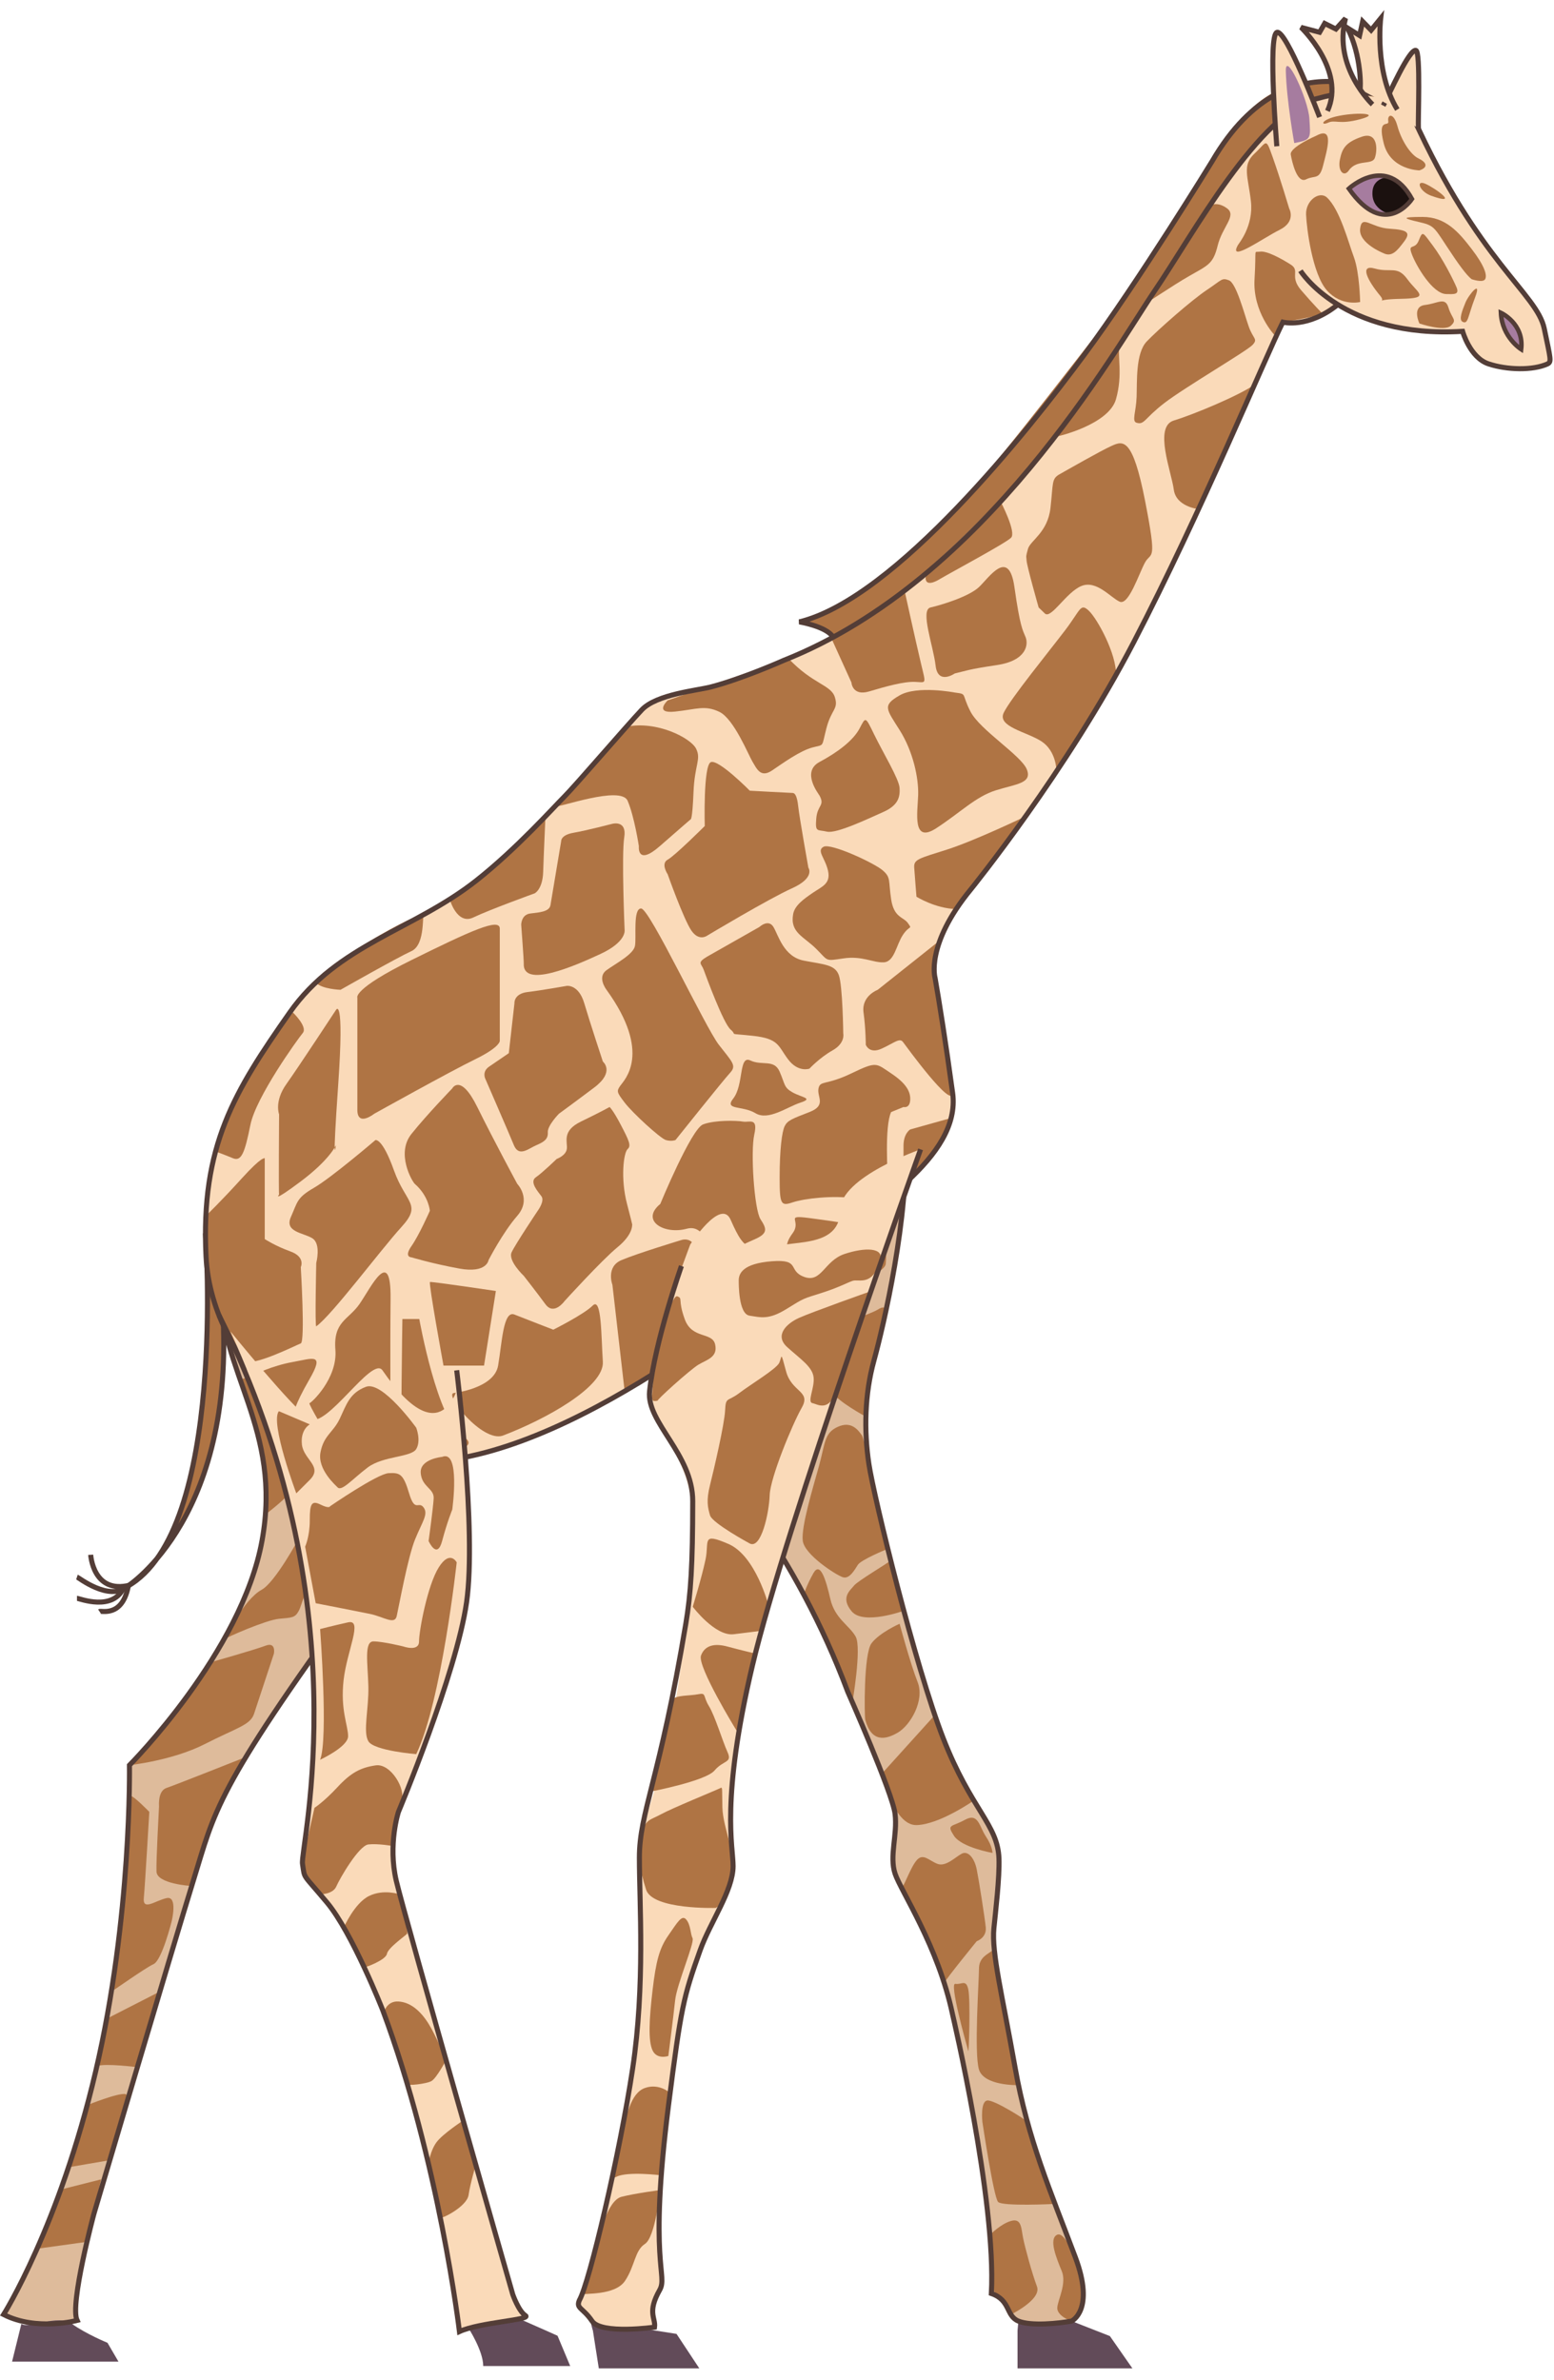 <svg width="173px" height="265px" viewBox="0 0 173 265" version="1.1" xml:space="preserve" xmlns="http://www.w3.org/2000/svg" xmlns:xlink="http://www.w3.org/1999/xlink">
  <g>
    <title>Slice 1</title>
    <desc>Created with Sketch.</desc>
    <g id="Page-1" stroke="none" stroke-width="1" fill="none" fill-rule="evenodd">
      <g id="giraffe-c-[animals,savanna,robert-hunter]" transform="translate(0, 1)">
        <g id="Group-7" transform="translate(71, 125)">
          <polygon id="Fill-1" fill="#624B59" points="42.372 132.407 42.278 133.473 42.278 137.673 55.065 137.673 52.559 134.077 48.295 132.407"/>
          <path d="M0.647,5.705 C0.647,5.705 3.185,6.267 2.621,15.071 C2.057,23.875 2.245,27.622 2.245,27.622 C2.245,27.622 1.587,30.057 5.066,33.148 C8.545,36.238 17.571,47.009 23.307,62.349 C23.307,62.349 28.289,73.609 28.571,75.951 C28.853,78.292 27.913,80.634 28.571,82.601 C29.23,84.568 33.366,90.656 34.965,98.242 C34.965,98.242 39.854,118.941 39.29,129.337 C41.452,130.087 40.888,131.824 42.299,132.407 C43.709,132.99 46.812,132.667 48.222,132.407 C48.222,132.407 50.855,131.211 48.642,125.31 C45.853,117.873 43.357,112.242 41.922,104.143 C40.512,96.182 39.302,91.393 39.572,88.689 C39.758,86.816 40.208,83.085 40.136,80.915 C40.01,77.121 37.033,75.482 33.931,67.521 C30.828,59.56 26.221,40.734 25.657,36.988 C25.093,33.241 25.187,29.214 26.221,25.467 C27.255,21.721 30.17,9.358 29.7,0.554 C29.7,0.554 16.862,13.104 17.362,7.766 C18.665,-6.106 1.95,4.541 0.647,5.705" id="Fill-2" fill="#DEBB9B"/>
          <path d="M48.395,132.407 C48.137,132.424 46.64,131.783 46.702,130.908 C46.765,130.034 47.768,128.223 47.204,126.85 C46.64,125.476 45.695,123.229 46.7,122.791 C47.705,122.354 49.397,126.662 49.429,128.348 C49.46,130.034 49.335,132.345 48.395,132.407" id="Fill-4" fill="#AF7444"/>
          <path d="M41.306,131.803 C41.306,131.803 45.005,130.055 44.44,128.556 C43.876,127.057 43.12,124.248 42.902,123.187 C42.685,122.125 42.748,120.938 41.588,121.25 C40.428,121.563 39.238,122.781 39.238,122.781 L39.488,128.931 C39.488,128.931 41.352,130.703 41.306,131.803" id="Fill-6" fill="#AF7444"/>
          <path d="M46.258,119.372 C46.258,119.372 40.619,119.649 40.118,119.149 C39.616,118.65 38.363,110.22 38.363,110.22 C38.363,110.22 38.112,107.909 38.927,107.847 C39.742,107.785 43.368,110.103 43.369,110.228 C43.393,111.844 44.301,111.747 46.258,119.372" id="Fill-8" fill="#AF7444"/>
          <path d="M42.278,106.14 C42.278,106.14 38.551,106.224 37.987,104.413 C37.423,102.602 37.987,94.423 37.987,93.174 C37.987,91.925 38.927,91.585 39.491,91.148 C40.055,90.711 40.383,95.625 41.197,99.808 C42.012,103.991 42.278,106.14 42.278,106.14" id="Fill-10" fill="#AF7444"/>
          <path d="M36.795,102.353 C36.862,102.593 37.047,96.67 36.795,95.484 C36.544,94.298 36.043,94.985 35.354,94.86 C34.664,94.735 36.482,101.229 36.795,102.353" id="Fill-12" fill="#AF7444"/>
          <path d="M34.115,94.774 C34.241,94.399 37.735,90.115 37.735,90.115 C37.735,90.115 38.863,89.739 38.739,88.553 C38.612,87.367 37.986,83.371 37.735,82.122 C37.484,80.873 36.769,79.999 36.061,80.374 C35.354,80.748 34.287,81.872 33.347,81.498 C32.407,81.123 31.78,80.311 31.09,81.06 C30.401,81.809 29.758,83.764 29.382,84.201 C29.006,84.638 31.483,87.366 32.298,90.051 C33.112,92.736 34.115,94.774 34.115,94.774" id="Fill-14" fill="#AF7444"/>
          <path d="M39.491,80.286 C39.491,80.286 36.047,79.687 35.198,78.376 C34.351,77.064 34.914,77.431 36.419,76.603 C37.924,75.775 38.006,77.327 38.749,78.444 C39.491,79.562 39.491,80.286 39.491,80.286" id="Fill-16" fill="#AF7444"/>
          <path d="M37.414,74.45 C37.414,74.45 33.599,77.127 31.029,77.189 C28.459,77.251 27.181,71.456 27.181,71.456 L33.07,64.939 C33.07,64.939 36.222,73.517 37.414,74.45" id="Fill-18" fill="#AF7444"/>
          <path d="M25.325,65.45 C25.226,65.084 25.137,58.144 26.014,56.958 C26.892,55.772 29.149,54.773 29.149,54.773 C29.149,54.773 30.339,59.206 31.154,61.266 C31.969,63.327 30.339,66.074 28.961,66.886 C27.581,67.698 26.014,68.011 25.325,65.45" id="Fill-20" fill="#AF7444"/>
          <path d="M29.618,53.324 C29.618,53.324 25.137,54.96 23.82,53.399 C22.504,51.838 23.695,51.027 24.072,50.527 C24.448,50.027 28.034,47.911 28.159,47.723 C28.284,47.536 29.618,52.949 29.618,53.324" id="Fill-22" fill="#AF7444"/>
          <path d="M23.894,63.523 C23.894,63.523 24.948,57.457 24.259,56.208 C23.57,54.96 21.94,54.211 21.439,52.025 C20.937,49.84 20.31,47.803 19.558,49.134 C18.806,50.464 18.474,51.514 18.474,51.514 C18.474,51.514 24.12,62.064 23.894,63.523" id="Fill-24" fill="#AF7444"/>
          <path d="M27.645,46.51 C27.645,46.51 24.869,47.645 24.501,48.211 C24.134,48.779 23.57,49.84 22.818,49.59 C22.066,49.341 18.555,47.093 18.367,45.532 C18.179,43.97 19.495,39.662 20.185,37.165 C20.875,34.667 20.749,33.543 22.254,32.856 C23.758,32.169 24.509,33.169 24.949,33.793 C25.388,34.417 27.064,44.858 27.645,46.51" id="Fill-26" fill="#AF7444"/>
          <path d="M25.264,31.649 C25.264,31.649 22.33,30.046 21.759,29.11 C21.188,28.173 19.996,26.206 19.871,25.254 C19.746,24.302 19.37,23.798 19.871,22.957 C20.372,22.117 25.826,20.368 26.704,19.806 C27.581,19.244 27.957,19.556 27.205,21.679 C26.453,23.803 25.67,28.47 25.67,28.47 L25.264,31.649 Z" id="Fill-28" fill="#AF7444"/>
          <path d="M14.802,45.255 C14.802,45.255 15.985,45.282 16.235,44.096 C16.486,42.909 15.922,40.537 17.051,37.664 C18.179,34.792 20.811,32.356 20.435,31.358 C20.059,30.359 18.993,28.236 18.68,27.362 C18.367,26.487 18.216,26.238 17.602,26.3 C16.987,26.362 15.045,29.484 13.979,29.547 C12.914,29.61 11.785,29.484 11.346,30.796 C10.908,32.107 9.78,37.727 9.78,37.727 C9.78,37.727 14.175,43.82 14.802,45.255" id="Fill-30" fill="#AF7444"/>
          <path d="M6.812,34.793 C6.938,34.606 10.531,29.609 11.221,28.798 C11.911,27.986 12.225,26.908 12.287,26.291 C12.349,25.675 11.597,25.235 10.219,22.958 C8.84,20.68 9.028,19.93 8.088,20.056 C7.147,20.181 2.258,26.55 3.637,24.864 C5.016,23.178 1.558,28.949 3.25,31.009 C4.943,33.07 6.812,34.793 6.812,34.793" id="Fill-32" fill="#AF7444"/>
          <path d="M12.291,17.558 C12.291,17.558 11.409,23.236 13.102,22.958 C14.794,22.679 19.871,20.368 22.128,18.526 C24.384,16.685 27.51,15.685 27.608,14.686 C27.707,13.687 27.572,12.813 27.608,12.438 C27.644,12.064 27.707,11.501 26.767,11.377 C25.826,11.252 20.812,10.565 20.812,10.565 C20.812,10.565 19.621,10.564 18.994,11.002 C18.367,11.44 19.057,13.624 17.114,14.686 C15.17,15.748 13.729,15.935 13.165,16.31 C12.601,16.685 12.343,17.182 12.291,17.558" id="Fill-34" fill="#AF7444"/>
          <path d="M3.888,20.431 C3.888,20.431 10.206,16.434 12.062,14.936 C13.917,13.437 14.705,13.376 15.126,12.376 C15.546,11.377 16.046,10.357 15.921,6.174 C15.795,1.99 14.978,2.597 14.288,2.348 C13.598,2.098 9.765,1.116 9.765,1.116 C9.765,1.116 7.406,3.772 6.904,4.396 C6.403,5.02 5.141,8.068 4.264,9.441 C3.387,10.815 4.076,13.624 3.888,15.248 C3.7,16.872 3.369,19.88 3.806,20.042" id="Fill-36" fill="#AF7444"/>
          <path d="M0.72,5.705 C0.72,5.705 3.259,6.267 2.695,15.071 C2.131,23.875 2.319,27.622 2.319,27.622 C2.319,27.622 1.661,30.057 5.139,33.148 C8.618,36.238 17.644,47.009 23.38,62.349 C23.38,62.349 28.363,73.609 28.645,75.951 C28.927,78.292 27.987,80.634 28.645,82.601 C29.303,84.568 33.44,90.656 35.038,98.242 C35.038,98.242 39.927,118.941 39.363,129.337 C41.526,130.087 40.962,131.824 42.372,132.407 C43.782,132.99 46.885,132.667 48.295,132.407 C48.295,132.407 50.928,131.211 48.715,125.31 C45.926,117.873 43.43,112.242 41.996,104.143 C40.586,96.182 39.375,91.393 39.645,88.689 C39.832,86.816 40.282,83.085 40.21,80.915 C40.083,77.121 37.107,75.482 34.004,67.521 C30.901,59.56 26.294,40.734 25.73,36.988 C25.166,33.241 25.26,29.214 26.294,25.467 C27.329,21.721 30.243,9.358 29.773,0.554" id="Stroke-38" stroke="#533D37" stroke-width="0.562"/>
        </g>
        <g id="Group-280" transform="translate(0, 0.423)">
          <g id="Group-6" transform="translate(0, 140)">
            <path d="M24.378,1.147 C24.472,11.543 31.43,17.631 29.173,30.088 C26.917,42.545 14.412,55.096 14.412,55.096 C14.412,55.096 14.694,71.955 10.651,89.188 C6.608,106.422 0.403,116.256 0.403,116.256 C4.069,118.13 8.583,116.912 8.583,116.912 C7.736,115.132 10.463,105.017 10.463,105.017 C10.463,105.017 19.207,75.42 21.558,67.834 C23.908,60.247 23.908,57.906 39.61,36.364 C55.311,14.822 51.55,1.147 51.55,1.147 C51.55,1.147 47.79,-3.442 38.481,6.017 C31.014,13.607 24.378,1.147 24.378,1.147" id="Fill-40" fill="#DEBB9B"/>
            <polygon id="Fill-42" fill="#AF7444" points="4.122 108.932 9.68 108.162 11.246 101.209 6.761 102.342"/>
            <path d="M7.625,99.86 C7.719,99.672 9.707,92.945 9.707,92.945 C9.707,92.945 13.189,91.53 13.989,91.717 C14.788,91.905 12.223,99.07 12.223,99.07 L7.625,99.86 Z" id="Fill-44" fill="#AF7444"/>
            <path d="M15.292,88.72 C15.292,88.72 11.685,88.252 10.788,88.6 L11.873,83.327 L17.801,80.294 L15.292,88.72 Z" id="Fill-46" fill="#AF7444"/>
            <path d="M12.396,80.291 C12.347,80.398 16.151,77.668 17.091,77.247 C18.032,76.825 19.113,72.47 19.113,72.47 C19.113,72.47 19.818,69.613 18.549,69.894 C17.279,70.175 15.869,71.353 16.011,69.875 C16.151,68.396 16.621,60.294 16.621,60.294 C16.621,60.294 14.819,58.436 14.537,58.53 C14.255,58.623 13.218,78.511 12.396,80.291" id="Fill-48" fill="#AF7444"/>
            <path d="M21.338,68.546 C21.197,68.546 17.467,68.302 17.421,66.944 C17.373,65.586 17.703,59.825 17.703,59.685 C17.703,59.544 17.561,57.952 18.549,57.625 C19.536,57.297 27.379,54.179 27.379,54.179 C27.379,54.179 24.468,59.185 23.904,60.823 C23.339,62.463 21.338,68.546 21.338,68.546" id="Fill-50" fill="#AF7444"/>
            <path d="M14.412,55.096 C14.412,55.096 19.207,54.581 22.78,52.754 C26.353,50.928 27.857,50.647 28.28,49.382 C28.703,48.118 30.49,42.686 30.49,42.686 C30.49,42.686 30.772,41.328 29.549,41.796 C28.327,42.264 23.397,43.655 23.397,43.655 C23.397,43.655 16.904,53.832 14.412,55.096" id="Fill-52" fill="#AF7444"/>
            <path d="M24.922,41.104 C25.204,40.87 29.597,38.939 31.053,38.799 C32.511,38.658 32.84,38.705 33.263,37.909 C33.686,37.113 33.78,35.614 34.862,35.708 C35.943,35.802 39.229,36.885 39.229,36.885 C39.229,36.885 45.066,28.279 45.678,26.78 C45.805,26.125 44.311,22.502 43.042,22.408 C41.772,22.315 38.951,24.422 37.682,25.171 C36.413,25.92 36.046,25.874 35.524,25.686 C35.002,25.499 34.25,24.796 33.828,26.342 C33.404,27.887 33.216,29.948 33.216,29.948 C33.216,29.948 30.623,34.756 29.126,35.567 C27.135,36.648 24.922,41.104 24.922,41.104" id="Fill-54" fill="#AF7444"/>
            <path d="M29.539,27.292 C28.118,28.056 33.733,24.557 33.545,22.405 C33.357,20.254 31.994,18.661 31.994,18.661 C31.994,18.661 30.725,17.772 30.96,16.882 C31.195,15.992 34.439,11.965 34.439,11.965 C34.439,11.965 35.332,11.309 35.003,10.606 C34.673,9.904 26.729,12.158 26.729,12.158 C26.729,12.158 28.512,17.517 29.159,20.362 C29.863,23.453 29.539,27.292 29.539,27.292" id="Fill-56" fill="#AF7444"/>
            <path d="M36.507,23.064 C36.507,23.064 34.767,18.662 34.439,17.117 C34.109,15.571 34.439,14.634 35.473,13.885 C36.507,13.136 38.011,12.807 38.293,11.262 C38.575,9.717 38.999,7.844 40.314,7.422 C41.631,7.001 44.499,5.222 45.063,5.643 C45.627,6.065 45.769,13.182 45.627,15.665 C45.486,18.147 44.076,19.833 40.785,21.378 C37.494,22.924 37.635,24.094 36.507,23.064" id="Fill-58" fill="#AF7444"/>
            <path d="M47.234,23.69 C47.234,23.69 46.735,22.314 46.704,22.144 C46.524,21.151 46.008,17.466 47.413,13.745 C49.059,9.389 51.08,6.065 51.034,8.968 C50.986,11.872 50.983,13.512 50.555,14.809 C48.928,19.741 47.231,23.578 46.735,22.314" id="Fill-60" fill="#AF7444"/>
            <path d="M2.377,117.301 L1.343,121.501 L13.19,121.501 L11.967,119.402 C11.967,119.402 9.617,118.44 8.018,117.301 C6.42,116.162 3.247,117.886 2.377,117.301" id="Fill-62" fill="#624B59"/>
            <path d="M24.378,1.147 C24.472,11.543 31.43,17.631 29.173,30.088 C26.917,42.545 14.412,55.096 14.412,55.096 C14.412,55.096 14.694,71.955 10.651,89.188 C6.608,106.422 0.403,116.256 0.403,116.256 C4.069,118.13 8.583,116.912 8.583,116.912 C7.736,115.132 10.463,105.017 10.463,105.017 C10.463,105.017 19.207,75.42 21.558,67.834 C23.908,60.247 23.908,57.906 39.61,36.364 C55.311,14.822 51.55,1.147 51.55,1.147" id="Stroke-64" stroke="#533D37" stroke-width="0.562"/>
          </g>
          <g id="Group-5" transform="translate(8, 135)">
            <path d="M14.872,0.871 C14.872,0.871 17.303,34.027 6.146,40.208 C6.146,40.208 18.745,32.341 16.682,7.957" id="Fill-66" fill="#AF7444"/>
            <path d="M14.872,0.871 C14.872,0.871 17.303,34.027 6.146,40.208 C6.146,40.208 18.745,32.341 16.682,7.957" id="Stroke-68" stroke="#533D37" stroke-width="0.562"/>
            <path d="M2.097,36.672 C2.097,36.672 2.347,41.106 6.484,40.044" id="Stroke-70" stroke="#533D37" stroke-width="0.562"/>
            <path d="M0.568,39.147 C0.756,39.209 4.137,41.891 6.146,40.208" id="Stroke-72" stroke="#533D37" stroke-width="0.562"/>
            <path d="M0.568,41.519 C0.818,41.519 4.642,43.08 5.833,40.208" id="Stroke-74" stroke="#533D37" stroke-width="0.562"/>
            <path d="M3.077,42.987 C3.265,42.862 5.585,43.674 6.274,40.208" id="Stroke-76" stroke="#533D37" stroke-width="0.562"/>
          </g>
          <g id="Group-4" transform="translate(22, 7)">
            <path d="M122.763,21.722 C122.763,21.722 123.938,23.611 126.783,25.398 C129.627,27.186 134.14,28.872 140.816,28.466 C140.816,28.466 141.63,31.4 143.699,32.087 C145.767,32.774 148.651,32.837 150.28,32.087 C150.72,31.838 150.629,31.623 149.904,28.154 C149.09,24.252 142.634,20.787 135.331,4.677 C135.331,4.677 132.919,0.243 124.739,2.523 C118.172,3.958 110.697,17.867 106.511,23.991 C101.992,30.66 87.74,56.186 65.269,65.084 C65.269,65.084 60.678,67.132 57.12,68.058 C55.609,68.45 51.087,68.865 49.442,70.598 C47.797,72.331 42.015,79.074 40.792,80.292 C39.57,81.51 35.489,86.082 31.014,89.611 C24.009,95.137 15.547,96.729 10.235,104.316 C4.107,113.067 0.316,119.114 0.927,131.477 C1.538,143.841 14.288,155.201 26.36,154.284 C43.001,153.019 64.426,134.804 69.297,130.745 C74.566,126.352 85.028,120.5 84.042,113.261 C83.29,107.735 82.51,102.846 82.087,100.457 C82.087,100.457 80.986,96.776 86.063,90.595 C86.063,90.595 96.751,77.42 104.21,63.058 C111.669,48.697 118.862,31.316 120.805,27.444 C120.805,27.444 123.601,28.169 126.924,25.486" id="Fill-86" fill="#FADAB9"/>
            <path d="M14.474,151.485 C14.474,151.485 12.266,147.791 12.454,147.791 C12.642,147.791 15.589,145.044 15.338,141.859 C15.087,138.675 16.779,138.549 18.033,136.739 C19.287,134.928 21.543,130.182 21.48,136.177 C21.418,142.171 21.482,151.413 21.482,151.413 L14.474,151.485 Z" id="Fill-88" fill="#AF7444"/>
            <path d="M27.373,143.608 C27.373,143.608 25.681,134.366 25.869,134.304 C26.057,134.241 33.203,135.303 33.203,135.303 L31.886,143.608 L27.373,143.608 Z" id="Fill-90" fill="#AF7444"/>
            <path d="M28.502,146.667 C28.502,146.667 33.015,146.168 33.453,143.608 C33.892,141.047 34.017,137.427 35.271,137.926 C36.524,138.425 39.596,139.612 39.596,139.612 C39.596,139.612 42.981,137.925 43.984,136.926 C44.986,135.927 44.924,140.361 45.112,143.171 C45.3,145.981 38.718,149.603 33.955,151.413 C31.698,152.162 27.457,146.857 28.502,146.667" id="Fill-92" fill="#AF7444"/>
            <path d="M22.797,153.348 C22.552,153.297 22.797,138.425 22.797,138.425 L24.678,138.425 C24.678,138.425 26.687,149.776 29.528,151.486 C32.368,153.195 24.866,153.785 22.797,153.348" id="Fill-94" fill="#AF7444"/>
            <path d="M13.207,139.237 C13.045,139.352 13.207,132.181 13.207,132.181 C13.207,132.181 13.771,130.057 12.768,129.433 C11.766,128.809 9.634,128.747 10.386,127.061 C11.138,125.375 11.014,124.938 12.956,123.814 C14.899,122.69 19.788,118.506 19.788,118.506 C19.788,118.506 20.541,118.194 21.857,121.878 C23.173,125.562 25.024,125.625 22.688,128.185 C20.353,130.744 14.962,137.989 13.207,139.237" id="Fill-96" fill="#AF7444"/>
            <path d="M11.485,141.139 C11.986,140.951 11.485,132.646 11.485,132.646 C11.485,132.646 12.047,131.522 10.325,130.898 C8.601,130.274 7.473,129.525 7.473,129.525 L7.473,120.533 C7.473,120.533 7.223,120.222 4.904,122.781 C2.584,125.341 1.021,126.836 1.021,126.836 C1.021,126.836 0.136,137.568 5.177,143.059 C5.976,143.856 10.983,141.326 11.485,141.139" id="Fill-98" fill="#AF7444"/>
            <path d="M9.07,124.563 C9.007,124.376 9.07,115.634 9.07,115.634 C9.07,115.634 8.506,114.199 9.885,112.263 C11.263,110.326 15.4,104.02 15.4,104.02 C15.4,104.02 16.351,102.222 15.651,112.325 C14.952,122.427 15.4,119.068 15.4,119.068 C15.4,119.068 14.711,120.692 11.451,123.127 C8.193,125.562 9.07,124.563 9.07,124.563" id="Fill-100" fill="#AF7444"/>
            <path d="M17.783,115.135 L17.783,102.646 C17.783,102.646 17.228,101.71 23.805,98.463 C30.382,95.216 33.64,93.717 33.64,94.966 L33.64,107.454 C33.64,107.454 33.704,108.141 30.883,109.515 C28.062,110.888 19.664,115.571 19.664,115.571 C19.664,115.571 17.783,117.07 17.783,115.135" id="Fill-102" fill="#AF7444"/>
            <path d="M24.177,123.377 C23.89,123.126 22.055,120.004 23.805,117.819 C25.555,115.634 28.338,112.762 28.338,112.762 C28.338,112.762 29.254,111.013 31.134,114.822 C33.015,118.632 35.584,123.377 35.584,123.377 C35.584,123.377 37.213,125.063 35.584,126.936 C33.955,128.809 32.387,131.868 32.387,131.868 C32.387,131.868 32.199,133.367 29.127,132.805 C26.057,132.243 23.805,131.557 23.805,131.557 C23.805,131.557 22.932,131.557 23.805,130.308 C24.678,129.059 25.854,126.374 25.854,126.374 C25.854,126.374 25.743,124.75 24.177,123.377" id="Fill-104" fill="#AF7444"/>
            <path d="M32.45,110.326 L34.644,108.828 L35.271,103.271 C35.271,103.271 35.176,102.209 36.727,102.022 C38.28,101.835 41.1,101.335 41.1,101.335 C41.1,101.335 42.416,101.148 43.043,103.271 C43.67,105.394 45.116,109.765 45.116,109.765 C45.116,109.765 46.491,110.889 44.171,112.637 C41.853,114.385 40.222,115.571 40.222,115.571 C40.222,115.571 38.938,116.883 38.985,117.632 C39.032,118.381 38.593,118.694 37.716,119.068 C36.837,119.443 35.772,120.442 35.208,119.068 C34.644,117.695 32.011,111.638 32.011,111.638 C32.011,111.638 31.649,110.873 32.45,110.326" id="Fill-106" fill="#AF7444"/>
            <path d="M36.308,98.838 C36.324,98.542 36.023,94.528 36.023,94.528 C36.023,94.528 36.022,93.404 37.025,93.28 C38.029,93.156 39.157,93.093 39.282,92.343 C39.408,91.594 40.473,85.225 40.473,85.225 C40.473,85.225 40.411,84.538 41.853,84.289 C43.294,84.039 46.178,83.29 46.178,83.29 C46.178,83.29 47.807,82.853 47.494,84.788 C47.179,86.724 47.534,95.091 47.534,95.091 C47.534,95.091 47.807,96.402 44.861,97.776 C41.914,99.15 36.156,101.647 36.308,98.838" id="Fill-108" fill="#AF7444"/>
            <path d="M28.08,91.682 C28.048,91.7 28.878,94.592 30.695,93.718 C32.513,92.843 37.528,91.032 37.528,91.032 C37.528,91.032 38.405,90.596 38.468,88.66 C38.53,86.724 38.725,82.458 38.725,82.458 C38.725,82.458 31.929,89.472 28.08,91.682" id="Fill-110" fill="#AF7444"/>
            <path d="M25.242,93.355 C24.929,93.099 25.44,96.715 23.805,97.464 C22.17,98.213 15.909,101.772 15.909,101.772 C15.909,101.772 13.844,101.712 13.154,100.967 C12.465,100.223 23.173,93.583 25.242,93.355" id="Fill-112" fill="#AF7444"/>
            <path d="M10.609,104.296 C10.609,104.296 12.277,105.893 11.708,106.58 C11.138,107.267 6.5,113.698 5.873,116.821 C5.246,119.943 4.87,120.913 3.929,120.521 C2.989,120.13 1.995,119.771 1.995,119.771 C1.995,119.771 3.809,111.849 10.609,104.296" id="Fill-114" fill="#AF7444"/>
            <path d="M36.308,133.617 C36.308,133.617 34.518,131.931 34.957,130.994 C35.396,130.057 37.904,126.311 37.904,126.311 C37.904,126.311 38.656,125.282 38.28,124.766 C37.904,124.25 36.9,123.164 37.652,122.646 C38.405,122.128 39.972,120.604 39.972,120.604 C39.972,120.604 40.975,120.255 41.1,119.505 C41.225,118.756 40.473,117.508 42.666,116.446 C44.861,115.384 45.863,114.822 45.863,114.822 C45.863,114.822 46.24,115.135 47.118,116.821 C47.995,118.506 48.308,119.131 47.87,119.505 C47.431,119.88 47.055,122.753 47.807,125.625 C48.559,128.497 48.371,127.935 48.371,127.935 C48.371,127.935 48.497,128.996 46.742,130.432 C44.986,131.868 40.849,136.426 40.849,136.426 C40.849,136.426 39.673,138.076 38.725,136.783 C37.777,135.49 36.308,133.617 36.308,133.617" id="Fill-116" fill="#AF7444"/>
            <path d="M47.54,146.464 L46.177,134.616 C46.177,134.616 45.425,132.617 47.18,131.868 C48.935,131.12 53.887,129.621 53.887,129.621 C53.887,129.621 55.956,128.934 55.391,132.556 C54.827,136.177 52.947,136.489 52.759,138.425 C52.571,140.36 52.453,143.432 52.453,143.432" id="Fill-118" fill="#AF7444"/>
            <path d="M45.52,101.773 C45.408,101.618 44.487,100.336 45.52,99.587 C46.554,98.838 48.497,97.838 48.685,96.901 C48.873,95.965 48.434,92.718 49.374,92.718 C50.315,92.718 56.52,105.956 58.024,107.891 C59.529,109.827 60.03,110.202 59.278,111.013 C58.525,111.825 53.198,118.5 53.198,118.5 C53.198,118.5 52.758,118.68 52.132,118.5 C51.505,118.319 48.402,115.464 47.541,114.331 C46.679,113.198 46.615,113.075 47.055,112.45 C47.494,111.825 50.63,108.829 45.52,101.773" id="Fill-120" fill="#AF7444"/>
            <path d="M52.329,88.91 C52.329,88.91 51.524,87.723 52.329,87.286 C53.135,86.849 56.457,83.539 56.457,83.539 C56.457,83.539 56.269,76.733 57.146,76.421 C58.024,76.109 61.471,79.606 61.471,79.606 C61.471,79.606 65.984,79.856 66.235,79.856 C66.486,79.856 66.737,80.168 66.862,81.354 C66.987,82.541 67.99,88.17 67.99,88.17 C67.99,88.17 68.805,89.283 66.172,90.47 C63.54,91.657 56.77,95.715 56.77,95.715 C56.77,95.715 55.829,96.465 54.952,95.153 C54.075,93.842 52.329,88.91 52.329,88.91" id="Fill-122" fill="#AF7444"/>
            <path d="M39.777,81.357 C40.16,81.542 47.118,78.981 47.87,80.729 C48.622,82.478 49.123,85.787 49.123,85.787 C49.123,85.787 48.873,88.035 51.443,85.787 C54.012,83.539 54.89,82.79 54.89,82.79 C54.89,82.79 55.078,82.914 55.204,79.793 C55.329,76.671 56.088,76.109 55.489,74.922 C54.89,73.736 51.133,71.791 47.747,72.483" id="Fill-124" fill="#AF7444"/>
            <path d="M56.708,98.088 C56.936,97.952 62.537,94.779 62.537,94.779 C62.537,94.779 63.54,93.842 64.104,94.779 C64.668,95.715 65.232,98.088 67.489,98.525 C69.746,98.962 70.936,98.96 71.375,100.117 C71.814,101.273 71.876,106.642 71.876,106.642 C71.876,106.642 72.128,107.703 70.686,108.515 C69.244,109.328 68.11,110.551 68.11,110.551 C68.11,110.551 66.862,111.013 65.734,109.515 C64.606,108.016 64.731,107.205 61.785,106.892 C58.839,106.58 60.155,106.892 59.341,106.205 C58.525,105.518 56.582,100.21 56.332,99.524 C56.081,98.838 55.554,98.778 56.708,98.088" id="Fill-126" fill="#AF7444"/>
            <path d="M66.298,93.342 C66.475,92.371 67.488,91.657 68.492,90.97 C69.495,90.283 70.497,89.971 70.184,88.535 C69.871,87.099 68.868,86.286 69.683,85.849 C70.498,85.413 75.324,87.66 76.265,88.472 C77.205,89.284 76.891,89.584 77.205,91.682 C77.518,93.78 78.584,93.634 79.085,94.362 C79.586,95.091 79.273,94.529 78.521,95.653 C77.769,96.777 77.58,98.65 76.389,98.713 C75.199,98.775 73.979,97.964 71.893,98.276 C69.808,98.587 70.246,98.587 68.868,97.214 C67.489,95.84 65.922,95.403 66.298,93.342" id="Fill-128" fill="#AF7444"/>
            <path d="M52.329,69.553 C52.329,69.553 50.753,71.051 53.135,70.801 C55.516,70.552 56.457,70.045 58.087,70.829 C59.717,71.614 61.346,75.694 61.785,76.402 C62.224,77.108 62.652,78.231 63.942,77.358 C65.232,76.484 67.05,75.173 68.429,74.798 C69.808,74.424 69.432,74.86 69.996,72.675 C70.56,70.49 71.374,70.553 70.936,69.179 C70.497,67.804 68.477,67.756 65.776,64.883" id="Fill-130" fill="#AF7444"/>
            <path d="M70.498,62.514 L72.785,67.555 C72.785,67.555 72.88,69.116 74.76,68.554 C76.641,67.992 78.646,67.431 79.9,67.493 C81.154,67.555 81.091,67.805 80.526,65.432 C79.962,63.059 78.7,57.328 78.7,57.328" id="Fill-132" fill="#AF7444"/>
            <path d="M69.244,80.168 C69.126,79.947 67.175,77.505 69.244,76.402 C71.312,75.297 73.005,73.986 73.694,72.675 C74.384,71.364 74.321,71.301 75.324,73.362 C76.327,75.422 78.082,78.295 78.145,79.294 C78.207,80.293 78.019,81.229 76.327,81.979 C74.635,82.728 71.124,84.415 70.059,84.164 C68.993,83.914 68.742,84.289 68.868,82.728 C68.993,81.167 69.849,81.307 69.244,80.168" id="Fill-134" fill="#AF7444"/>
            <path d="M84.287,68.676 C84.287,68.676 80.107,67.867 78.155,68.991 C76.201,70.115 76.659,70.489 78.155,72.862 C79.649,75.235 80.276,78.17 80.214,80.105 C80.15,82.041 79.523,85.539 82.219,83.79 C84.915,82.041 86.607,80.269 88.864,79.562 C91.12,78.856 92.937,78.795 92.311,77.233 C91.684,75.672 87.108,72.862 86.043,70.802 C84.977,68.741 85.733,68.874 84.287,68.676" id="Fill-136" fill="#AF7444"/>
            <path d="M92.175,82.458 C92.175,82.458 86.544,85.168 83.411,86.165 C80.276,87.161 79.711,87.243 79.775,88.17 C79.838,89.097 80.026,91.407 80.026,91.407 C80.026,91.407 82.094,92.718 84.45,92.785" id="Fill-138" fill="#AF7444"/>
            <path d="M95.583,77.511 C95.646,77.324 95.57,75.173 93.94,74.111 C92.31,73.049 88.988,72.488 89.74,70.927 C90.492,69.365 94.817,64.059 96.573,61.748 C98.328,59.437 98.265,58.688 99.206,59.562 C100.146,60.437 102.317,64.4 102.234,66.726" id="Fill-140" fill="#AF7444"/>
            <path d="M84.287,66.555 C84.287,66.555 82.407,67.867 82.156,65.682 C81.906,63.496 80.402,59.477 81.592,59.207 C82.783,58.938 85.855,58.001 86.983,56.94 C88.111,55.878 90.305,52.506 90.932,56.94 C91.559,61.373 91.852,61.719 92.175,62.514 C92.499,63.309 92.31,65.119 88.988,65.619 C85.667,66.118 85.715,66.22 84.287,66.555" id="Fill-142" fill="#AF7444"/>
            <path d="M93.627,59.207 C93.627,59.207 92.327,54.629 92.287,54.005 C92.248,53.381 92.185,53.63 92.436,52.694 C92.687,51.757 94.63,50.883 94.943,48.136 C95.257,45.388 95.044,44.889 95.934,44.389 C96.824,43.89 100.521,41.767 101.775,41.205 C103.029,40.643 104.095,40.269 105.474,47.324 C106.853,54.38 106.164,52.943 105.474,54.192 C104.784,55.441 103.656,59.001 102.653,58.564 C101.65,58.126 100.083,56.128 98.391,56.815 C96.698,57.502 95.006,60.542 94.317,59.875 L93.627,59.207 Z" id="Fill-144" fill="#AF7444"/>
            <path d="M89.392,47.416 C89.392,47.416 91.183,50.821 90.556,51.445 C89.929,52.069 83.848,55.316 82.595,56.065 C81.342,56.815 80.812,56.491 81.139,55.373" id="Fill-146" fill="#AF7444"/>
            <path d="M111.427,48.255 C111.427,48.255 108.921,48.011 108.671,46.075 C108.42,44.14 106.414,39.082 108.671,38.395 C110.927,37.708 115.906,35.623 117.662,34.403" id="Fill-148" fill="#AF7444"/>
            <path d="M95.433,40.206 C95.76,40.206 101.443,38.832 102.237,36.022 C103.03,33.212 102.357,31.231 102.653,29.972" id="Fill-150" fill="#AF7444"/>
            <path d="M104.534,38.644 C103.965,38.483 104.471,37.458 104.534,35.772 C104.596,34.086 104.408,30.902 105.662,29.591 C106.916,28.279 110.677,24.97 112.369,23.846 C114.061,22.722 113.998,22.473 114.814,22.785 C115.628,23.097 116.505,26.468 117.007,27.905 C117.509,29.341 118.073,29.292 117.446,29.972 C116.819,30.652 109.871,34.711 107.609,36.459 C105.348,38.208 105.411,38.894 104.534,38.644" id="Fill-152" fill="#AF7444"/>
            <path d="M105.723,25.201 C105.912,25.201 108.357,23.471 110.425,22.285 C112.494,21.099 113.058,20.974 113.56,18.913 C114.061,16.853 115.691,15.603 114.625,14.792 C113.56,13.981 112.725,14.396 112.635,14.528" id="Fill-154" fill="#AF7444"/>
            <path d="M115.816,18.851 C115.908,18.687 117.571,16.728 117.258,13.981 C116.944,11.233 116.248,9.984 117.662,8.673 C119.075,7.362 118.874,6.8 119.695,9.11 C120.517,11.42 121.52,14.792 121.52,14.792 C121.52,14.792 122.335,16.229 120.455,17.165 C118.574,18.102 114.661,20.921 115.816,18.851" id="Fill-156" fill="#AF7444"/>
            <path d="M120.055,29.047 C119.874,28.923 117.438,26.283 117.662,22.661 C117.884,19.039 117.508,19.711 118.261,19.593 C119.013,19.476 120.618,20.35 121.696,21.036 C122.773,21.723 121.52,22.33 122.836,23.869 C124.152,25.408 125.299,26.574 125.299,26.574 C125.299,26.574 121.696,27.355 120.815,27.444 C120.431,27.483 120.055,29.047 120.055,29.047" id="Fill-158" fill="#AF7444"/>
            <path d="M125.72,13.563 C124.89,12.797 123.337,13.895 123.4,15.468 C123.464,17.04 124.108,22.095 125.72,23.909 C127.331,25.723 129.418,25.201 129.418,25.201 C129.418,25.201 129.355,21.911 128.729,20.225 C128.101,18.539 127.161,14.894 125.72,13.563" id="Fill-160" fill="#AF7444"/>
            <path d="M131.988,19.753 C131.988,19.753 129.23,18.664 129.418,17.04 C129.606,15.417 130.609,16.915 132.678,17.04 C134.746,17.165 135.059,17.478 134.307,18.477 C133.555,19.475 132.958,20.248 131.988,19.753" id="Fill-162" fill="#AF7444"/>
            <path d="M131.674,24.533 C130.259,22.831 129.293,20.975 131.048,21.474 C132.803,21.973 133.546,21.101 134.678,22.661 C135.811,24.221 137.325,24.783 133.966,24.845 C130.609,24.908 132.403,25.41 131.674,24.533" id="Fill-164" fill="#AF7444"/>
            <path d="M136.019,27.592 C136.019,27.592 135.123,25.719 136.627,25.532 C138.131,25.345 138.883,24.595 139.259,25.844 C139.636,27.093 140.263,27.159 139.51,27.843 C138.757,28.526 136.019,27.592 136.019,27.592" id="Fill-166" fill="#AF7444"/>
            <path d="M141.829,22.66 C141.829,22.66 143.082,23.098 143.333,22.66 C143.584,22.223 143.27,21.169 141.829,19.292 C140.387,17.415 138.945,15.729 136.375,15.729 C133.806,15.729 134.323,15.913 135.945,16.289 C137.567,16.665 137.613,16.791 138.999,18.913 C140.387,21.036 141.264,22.224 141.829,22.66" id="Fill-168" fill="#AF7444"/>
            <path d="M138.999,24.315 C139.862,24.332 140.513,24.409 140.136,23.534 C139.76,22.66 138.632,20.412 137.504,18.913 C136.376,17.415 136.391,17.227 135.945,18.351 C135.499,19.475 134.683,18.59 135.185,19.907 C135.687,21.223 137.487,24.284 138.999,24.315" id="Fill-170" fill="#AF7444"/>
            <path d="M136.019,10.546 C136.019,10.546 132.789,10.514 132.044,7.533 C131.298,4.552 132.678,5.801 132.552,5.052 C132.427,4.302 133.148,4.053 133.571,5.614 C133.994,7.174 135.012,8.797 135.945,9.235 C136.877,9.672 136.979,10.234 136.019,10.546" id="Fill-172" fill="#AF7444"/>
            <path d="M128.165,10.546 C129.046,9.278 130.734,9.984 131.048,9.173 C131.361,8.361 131.423,6.175 129.606,6.8 C127.789,7.425 127.412,8.111 127.161,9.36 C126.911,10.609 127.6,11.358 128.165,10.546" id="Fill-174" fill="#AF7444"/>
            <path d="M124.529,6.689 C124.529,6.689 121.558,7.963 121.695,8.786 C121.834,9.609 122.394,12.045 123.399,11.545 C124.404,11.045 124.878,11.67 125.299,9.984 C125.72,8.298 126.585,5.575 124.529,6.689" id="Fill-176" fill="#AF7444"/>
            <path d="M125.843,5.239 C125.003,5.626 124.987,4.872 127.109,4.463 C129.23,4.053 131.799,4.214 129.418,4.851 C127.036,5.488 126.657,4.864 125.843,5.239" id="Fill-178" fill="#AF7444"/>
            <path d="M137.316,13.365 C136.002,12.891 135.569,11.545 136.693,12.044 C137.817,12.544 140.586,14.543 137.316,13.365" id="Fill-180" fill="#AF7444"/>
            <path d="M140.826,27.405 C140.378,27.182 140.764,26.196 141.14,25.27 C141.516,24.346 143.019,22.598 142.205,24.72 C141.39,26.843 141.453,27.717 140.826,27.405" id="Fill-182" fill="#AF7444"/>
            <path d="M82.649,96.258 L75.714,101.772 C75.714,101.772 73.882,102.448 74.133,104.296 C74.384,106.143 74.384,107.891 74.384,107.891 C74.384,107.891 74.76,108.952 76.139,108.328 C77.518,107.704 78.145,107.079 78.521,107.579 C78.897,108.078 84.005,115.131 84.052,113.26 C84.099,111.388 82.069,100.116 82.069,100.116 C82.069,100.116 82.21,98.288 82.649,96.258" id="Fill-184" fill="#AF7444"/>
            <path d="M83.598,116.125 L79.328,117.32 C79.328,117.32 78.584,117.757 78.584,119.131 L78.584,123.471 C78.584,123.471 81.771,120.533 82.586,118.961 C83.4,117.389 83.598,116.125 83.598,116.125" id="Fill-186" fill="#AF7444"/>
            <path d="M77.205,115.384 L78.584,114.822 C78.584,114.822 79.258,115.01 79.328,114.073 C79.398,113.136 78.897,112.2 77.205,111.076 C75.512,109.952 75.637,109.702 72.785,111.076 C69.934,112.449 69.307,111.824 69.119,112.761 C68.931,113.698 70.046,114.635 68.11,115.384 C66.173,116.133 65.671,116.32 65.358,116.945 C65.044,117.57 64.794,119.605 64.794,122.646 C64.794,125.687 64.932,125.875 66.241,125.437 C67.551,125 70.753,124.625 73.227,125 C75.7,125.374 76.884,124.626 76.857,123.47 C76.829,122.315 76.453,117.008 77.205,115.384" id="Fill-188" fill="#AF7444"/>
            <path d="M59.623,113.886 C60.828,112.357 60.218,109.014 61.534,109.639 C62.85,110.264 64.167,109.452 64.794,110.888 C65.421,112.325 65.245,112.637 66.241,113.198 C67.239,113.76 68.617,113.84 67.113,114.331 C65.609,114.822 63.539,116.384 62.098,115.509 C60.657,114.635 58.59,115.197 59.623,113.886" id="Fill-190" fill="#AF7444"/>
            <path d="M51.505,125.614 C51.505,125.614 54.953,117.257 56.269,116.758 C57.585,116.259 60.03,116.322 60.719,116.446 C61.409,116.571 62.412,115.932 61.973,117.875 C61.534,119.818 61.973,126.25 62.662,127.311 C63.352,128.372 63.54,128.893 61.973,129.568 C60.406,130.245 58.337,131.305 57.773,131.868 C57.209,132.431 56.959,127.685 54.452,128.372 C51.944,129.059 49.249,127.476 51.505,125.614" id="Fill-192" fill="#AF7444"/>
            <path d="M61.569,136.971 C61.569,136.721 59.34,133.18 60.97,132.555 C62.6,131.93 64.418,131.743 65.17,131.119 C65.922,130.495 65.182,130.304 66.241,128.869 C67.301,127.435 65.22,126.81 68.109,127.185 C70.999,127.56 72.861,127.89 73.018,127.89 C73.175,127.89 61.569,136.971 61.569,136.971" id="Fill-194" fill="#AF7444"/>
            <path d="M54.452,141.047 C54.452,141.047 54.89,136.426 56.582,135.053 C58.275,133.68 58.784,134.615 59.344,135.864 C59.905,137.114 60.373,137.711 60.373,137.711 L54.452,142.105 L54.452,141.047 Z" id="Fill-196" fill="#AF7444"/>
            <path d="M6.334,144.606 C6.334,144.606 8.255,143.632 10.574,143.214 C12.894,142.795 14.165,142.171 12.432,145.168 C10.699,148.166 10.695,148.984 10.695,148.984 C10.695,148.984 6.911,146.131 6.334,144.606" id="Fill-198" fill="#AF7444"/>
            <path d="M133.571,3.001 C133.571,3.001 122.021,-4.065 115.31,6.099 C109.023,15.621 104.624,22.971 102.653,25.481 C86.713,45.779 79.498,56.47 66.988,60.81 C70.184,61.311 70.046,61.79 70.498,62.514 C70.949,63.238 89.011,51.709 102.864,29.649 C116.716,7.59 120.893,-0.88 133.571,3.001" id="Fill-200" fill="#AF7444"/>
            <path d="M122.773,21.722 C122.773,21.722 123.948,23.611 126.793,25.398 C129.637,27.186 134.15,28.872 140.825,28.466 C140.825,28.466 141.641,31.4 143.709,32.087 C145.778,32.774 148.661,32.837 150.291,32.087 C150.73,31.838 150.639,31.623 149.914,28.154 C149.099,24.252 142.644,20.787 135.341,4.677 C135.341,4.677 132.928,0.243 124.748,2.523 C118.182,3.958 110.707,17.867 106.521,23.991 C102.002,30.66 87.75,56.186 65.278,65.084 C65.278,65.084 60.688,67.132 57.13,68.058 C55.618,68.45 51.098,68.865 49.452,70.598 C47.807,72.331 42.024,79.074 40.802,80.292 C39.58,81.51 35.498,86.082 31.024,89.611 C24.019,95.137 15.557,96.729 10.245,104.316 C4.118,113.067 0.326,119.114 0.937,131.477 C1.548,143.841 14.298,155.201 26.37,154.284 C43.012,153.019 64.437,134.804 69.307,130.745 C74.575,126.352 85.038,120.5 84.052,113.261 C83.3,107.735 82.52,102.846 82.097,100.457 C82.097,100.457 80.997,96.776 86.074,90.595 C86.074,90.595 96.761,77.42 104.22,63.058 C111.678,48.697 118.871,31.316 120.814,27.444 C120.814,27.444 123.612,28.169 126.935,25.486" id="Stroke-202" stroke="#533D37" stroke-width="0.562"/>
            <path d="M133.966,3.262 C133.966,3.262 121.802,-5.689 112.938,9.536 C112.938,9.536 104.741,22.92 98.673,31.12 C92.521,39.432 77.706,58.188 66.987,60.811 C66.987,60.811 70.015,61.314 70.758,62.514" id="Stroke-204" stroke="#533D37" stroke-width="0.562"/>
          </g>
          <g id="Group-3" transform="translate(141, 0)">
            <path d="M16.905,12.877 C16.843,11.996 17.166,4.285 16.624,4.16 C15.888,3.99 13.678,8.999 12.988,10.31" id="Fill-78" fill="#FADAB9"/>
            <path d="M16.905,12.901 C16.843,12.02 17.166,4.309 16.624,4.184 C15.888,4.014 13.678,9.023 12.988,10.334" id="Stroke-80" stroke="#533D37" stroke-width="0.562"/>
            <path d="M10.427,8.517 C10.489,8.423 10.622,4.857 9.024,1.687 L10.371,2.53 L10.716,0.968 L11.656,1.936 L12.721,0.625 C12.721,0.625 12.001,6.588 14.571,10.772" id="Fill-82" fill="#FADAB9"/>
            <path d="M10.41,8.517 C10.474,8.423 10.606,4.857 9.008,1.687 L10.355,2.53 L10.7,0.968 L11.64,1.936 L12.705,0.625 C12.705,0.625 11.985,6.588 14.555,10.772" id="Stroke-84" stroke="#533D37" stroke-width="0.562"/>
            <path d="M11.797,10.21 C11.797,10.21 7.378,6.057 8.789,0.625 L7.722,1.811 L6.469,1.187 L5.905,2.171 L3.836,1.624 C3.836,1.624 8.85,6.4 6.782,10.928" id="Fill-206" fill="#FADAB9"/>
            <path d="M11.797,10.21 C11.797,10.21 7.378,6.057 8.789,0.625 L7.722,1.811 L6.469,1.187 L5.905,2.171 L3.836,1.624 C3.836,1.624 8.85,6.4 6.782,10.928" id="Stroke-208" stroke="#533D37" stroke-width="0.562"/>
            <path d="M1.329,14.861 C1.329,14.861 0.327,2.623 1.329,2.186 C2.332,1.749 6.093,11.615 6.093,11.615" id="Fill-210" fill="#FADAB9"/>
            <path d="M1.141,14.861 C1.141,14.861 0.139,2.623 1.141,2.186 C2.144,1.749 5.905,11.615 5.905,11.615" id="Stroke-212" stroke="#533D37" stroke-width="0.562"/>
            <path d="M3.084,14.504 C3.084,14.504 2.235,9.829 2.144,6.495 C2.079,4.155 4.634,9.602 4.767,11.792 C4.901,13.982 5.027,14.147 3.084,14.504" id="Fill-214" fill="#A67C9F"/>
            <path d="M16.185,20.731 C16.185,20.731 12.821,25.218 9.165,19.576 C9.165,19.576 11.373,17.884 13.086,18.156 C15.26,18.501 15.97,20.365 16.185,20.731" id="Fill-216" fill="#A67C9F"/>
            <path d="M28.345,37.465 C28.345,37.465 26.751,36.591 26.093,33.485 C26.093,33.485 27.233,33.827 27.772,34.904 C28.757,36.867 28.13,37.099 28.345,37.465" id="Fill-218" fill="#A67C9F"/>
            <path d="M13.974,22.468 C13.974,22.468 11.595,22.091 11.797,19.857 C11.953,18.125 13.974,18.265 13.974,18.265 L16.184,20.732 L13.974,22.468 Z" id="Fill-220" fill="#1B110F"/>
            <path d="M9.165,19.576 C9.165,19.576 13.396,15.643 16.185,20.731 C16.185,20.731 13.176,25.321 9.165,19.576 Z" id="Stroke-222" stroke="#533D37" stroke-width="0.5"/>
            <path d="M28.345,37.465 C28.345,37.465 26.213,36.122 26.089,33.406 C26.089,33.406 28.69,34.593 28.345,37.465 Z" id="Stroke-224" stroke="#533D37" stroke-width="0.5"/>
          </g>
          <g id="Group-2" transform="translate(64, 126)">
            <path d="M2.005,132.051 L2.663,136.25 L13.852,136.25 L11.313,132.41 L7.475,131.809 C7.475,131.809 2.307,131.507 1.911,130.984 C1.514,130.461 2.005,132.051 2.005,132.051" id="Fill-226" fill="#624B59"/>
            <path d="M38.485,0.536 C38.485,0.536 23.348,42.871 19.775,57.95 C16.202,73.03 17.612,78.085 17.612,80.335 C17.612,83.051 15.051,86.6 13.946,89.701 C12.084,94.927 11.83,95.929 10.419,106.981 C8.178,124.551 10.386,125.862 9.433,127.54 C8.022,130.022 9.005,130.633 8.868,131.661 C8.868,131.661 2.945,132.504 1.911,130.985 C0.877,129.464 0.103,129.607 0.5,128.664 C1.629,126.697 5.014,112.274 6.424,102.907 C7.834,93.541 7.18,84.456 7.18,79.399 C7.18,74.341 10.608,70.937 12.347,53.361 C14.008,36.573 13.027,38.602 8.414,28.773 C7.111,25.996 12.845,11.125 12.845,11.125 C12.845,11.125 16.25,5.888 17.339,8.374 C19.062,12.308 19.44,11.69 23.753,11.09 C25.895,10.792 29.536,10.791 29.536,7.297 C29.536,3.622 38.485,0.536 38.485,0.536" id="Fill-228" fill="#FADAB9"/>
            <path d="M0.783,128.037 C0.937,127.85 4.449,128.196 5.578,126.51 C6.706,124.824 6.646,123.138 7.804,122.389 C8.962,121.64 9.506,116.399 9.506,116.399 C9.506,116.399 6.812,116.742 5.2,117.144 C3.588,117.546 2.666,121.628 2.29,122.94 C1.914,124.251 0.783,128.037 0.783,128.037" id="Fill-230" fill="#AF7444"/>
            <path d="M9.615,114.758 C9.615,114.758 5.891,114.289 4.638,114.913 C3.384,115.537 4.58,113.242 5.145,110.682 C5.709,108.121 6.207,105.593 7.804,105.031 C9.402,104.469 10.598,105.594 10.598,105.594 C10.598,105.594 9.735,113.697 9.615,114.758" id="Fill-232" fill="#AF7444"/>
            <path d="M10.404,101.472 C10.404,101.472 9.141,101.909 8.645,100.848 C8.148,99.786 8.264,97.413 8.645,94.166 C9.026,90.919 9.402,89.484 10.404,88.047 C11.407,86.611 11.909,85.674 12.41,86.299 C12.911,86.924 12.848,87.859 13.099,88.359 C13.351,88.859 11.345,93.479 11.157,95.29 C10.968,97.101 10.404,101.472 10.404,101.472" id="Fill-234" fill="#AF7444"/>
            <path d="M15.685,84.987 C15.685,84.987 8.658,85.205 7.928,82.958 C7.198,80.71 6.875,78.566 7.376,76.818 C7.878,75.07 8.336,75.246 9.589,74.56 C10.843,73.873 15.732,71.875 16.108,71.688 C16.484,71.5 16.359,71.437 16.421,73.81 C16.484,76.183 18.109,79.442 17.544,81.128 C16.98,82.814 16.75,84.425 15.685,84.987" id="Fill-236" fill="#AF7444"/>
            <path d="M8.414,72.038 C8.414,72.038 14.541,70.875 15.544,69.689 C16.548,68.503 17.55,68.877 16.986,67.628 C16.421,66.38 15.607,63.633 14.917,62.509 C14.228,61.385 14.667,61.01 13.726,61.197 C12.786,61.385 11.34,61.266 10.786,61.807 C10.233,62.347 9.886,67.116 9.386,68.115 C8.487,69.905 8.789,70.185 8.414,72.038" id="Fill-238" fill="#AF7444"/>
            <path d="M18.036,65.303 C17.91,65.115 13.601,58.075 14.04,56.889 C14.479,55.703 15.607,55.515 16.986,55.89 C18.364,56.265 20.089,56.67 20.089,56.67 C20.089,56.67 19.12,59.731 19.058,61.151 C18.995,62.571 18.036,65.303 18.036,65.303" id="Fill-240" fill="#AF7444"/>
            <path d="M13.119,51.457 C13.119,51.457 15.607,54.767 17.676,54.517 C19.744,54.267 20.761,54.135 20.761,54.135 L21.559,51.313 C21.559,51.313 20.139,45.775 17.089,44.464 C14.04,43.152 14.98,44.151 14.541,46.212 C14.103,48.272 13.119,51.457 13.119,51.457" id="Fill-242" fill="#AF7444"/>
            <path d="M19.44,44.401 C19.431,44.397 15.293,42.154 15.043,41.279 C14.792,40.405 14.604,39.655 15.043,37.907 C15.481,36.159 16.646,31.165 16.722,29.603 C16.797,28.041 16.985,28.666 18.301,27.667 C19.618,26.668 22.439,24.981 22.753,24.295 C23.065,23.609 22.877,22.859 23.505,25.232 C24.131,27.605 26.325,27.417 25.259,29.291 C24.194,31.164 21.749,37.096 21.686,39.031 C21.624,40.967 20.744,45.144 19.44,44.401" id="Fill-244" fill="#AF7444"/>
            <path d="M32.955,16.325 C32.767,16.387 26.325,18.675 24.947,19.3 C23.568,19.925 22.188,21.236 23.63,22.547 C25.072,23.858 26.451,24.733 26.576,25.919 C26.702,27.105 25.824,28.666 26.451,28.791 C27.078,28.916 28.421,29.996 29.423,26.686 C30.426,23.377 32.955,16.325 32.955,16.325" id="Fill-246" fill="#AF7444"/>
            <path d="M9.236,28.507 C8.93,28.574 12.815,25.073 13.746,24.511 C14.676,23.949 15.93,23.699 15.616,22.263 C15.303,20.827 13.046,21.701 12.232,19.453 C11.417,17.205 12.062,17.144 11.395,16.894 C10.727,16.643 8.753,23.206 8.753,24.643 C8.753,28.245 8.146,28.745 9.236,28.507" id="Fill-248" fill="#AF7444"/>
            <path d="M18.24,15.179 C18.246,15.429 18.195,18.863 19.44,19.05 C20.684,19.237 21.561,19.55 23.567,18.301 C25.573,17.052 25.4,17.178 27.367,16.553 C29.334,15.928 30.211,15.428 30.901,15.179 C31.591,14.929 33.113,15.866 34.002,12.915 C34.447,11.437 32.28,11.432 30.023,12.181 C27.767,12.931 27.464,15.429 25.547,14.742 C23.63,14.055 25.197,12.744 21.937,12.994 C18.678,13.243 18.22,14.364 18.24,15.179" id="Fill-250" fill="#AF7444"/>
            <path d="M11.86,13.526 C11.86,13.526 8.907,21.875 8.314,27.465 C7.944,30.941 13.122,34.458 13.119,39.704 C13.114,46.799 12.906,50.026 12.347,53.361 C9.432,70.782 7.179,74.341 7.179,79.398 C7.179,84.456 7.834,93.541 6.424,102.907 C5.013,112.273 1.628,126.697 0.5,128.664 C0.102,129.607 0.876,129.464 1.911,130.985 C2.945,132.504 8.868,131.661 8.868,131.661 C9.005,130.633 8.022,130.023 9.432,127.54 C10.386,125.862 8.178,124.551 10.42,106.982 C11.83,95.93 12.084,94.927 13.945,89.701 C15.05,86.6 17.612,83.051 17.612,80.335 C17.612,78.085 16.202,73.029 19.775,57.95 C23.347,42.871 38.485,0.536 38.485,0.536" id="Stroke-252" stroke="#533D37" stroke-width="0.562"/>
          </g>
          <g id="Group" transform="translate(24, 145)">
            <path d="M28.166,112.79 C28.166,112.79 29.795,115.304 29.795,116.99 L39.479,116.99 L38.069,113.618 C38.069,113.618 35.914,112.644 33.823,111.735 C33.381,111.65 29.2,112.041 28.166,112.79" id="Fill-254" fill="#624B59"/>
            <path d="M1.653,1.8 C15.86,32.988 9.393,59.295 9.675,61.074 C9.957,62.854 9.581,62.011 12.401,65.383 C15.222,68.754 18.607,77.371 18.607,77.371 C24.879,94.137 27.149,113.15 27.149,113.15 C29.392,112.12 35.249,111.839 34.496,111.37 C33.744,110.902 33.086,109.029 33.086,109.029 C33.086,109.029 21.051,66.975 20.111,62.948 C19.171,58.92 20.675,54.05 20.675,54.05 C20.675,54.05 26.817,40.358 27.945,32.397 C29.073,24.436 27.034,7.768 27.034,7.768 C27.034,7.768 25.219,15.773 18.577,6.134 C17.426,4.464 12.312,12.764 10.432,11.541 C8.552,10.318 1.653,1.8 1.653,1.8" id="Fill-256" fill="#FADAB9"/>
            <path d="M25.013,100.466 C25.06,100.687 27.979,99.257 28.166,97.946 C28.354,96.635 28.971,94.604 28.971,94.604 L27.562,89.652 C27.562,89.652 25.282,91.14 24.593,92.077 C23.903,93.013 23.693,94.454 23.693,94.454 C23.693,94.454 24.825,99.593 25.013,100.466" id="Fill-258" fill="#AF7444"/>
            <path d="M21.345,85.612 C21.363,85.809 23.447,85.582 24.021,85.27 C24.593,84.958 25.658,82.937 25.658,82.937 C25.658,82.937 24.592,80.275 23.684,78.839 C22.775,77.402 21.647,76.466 20.33,76.404 C19.014,76.341 18.717,77.669 18.717,77.669 C18.717,77.669 21.219,84.301 21.345,85.612" id="Fill-260" fill="#AF7444"/>
            <path d="M16.546,72.607 C16.734,72.607 18.95,71.783 19.077,71.096 C19.202,70.409 21.208,69.035 21.333,68.848 C21.458,68.661 20.505,64.478 20.505,64.478 C20.505,64.478 18.701,63.852 17.071,64.664 C15.441,65.476 14.272,68.172 14.272,68.172 L16.546,72.607 Z" id="Fill-262" fill="#AF7444"/>
            <path d="M11.636,64.478 C11.636,64.478 13.06,64.478 13.436,63.603 C13.812,62.729 15.943,59.046 17.009,58.92 C18.074,58.795 19.825,59.11 19.825,59.11 C19.825,59.11 20.097,55.237 20.675,54.05 C21.253,52.863 19.522,49.867 17.826,50.116 C16.132,50.366 15.066,50.928 13.561,52.551 C12.057,54.175 11.009,54.844 11.009,54.844 C11.009,54.844 9.738,60.325 9.675,61.075 C9.612,61.824 10.97,64.153 11.636,64.478" id="Fill-264" fill="#AF7444"/>
            <path d="M22.336,48.867 C22.336,48.867 17.635,48.493 17.008,47.432 C16.382,46.37 17.071,43.809 17.008,41.312 C16.946,38.815 16.507,36.317 17.572,36.317 C18.638,36.317 20.902,36.879 20.902,36.879 C20.902,36.879 22.65,37.503 22.65,36.317 C22.65,35.13 23.59,30.072 24.844,28.074 C26.098,26.077 26.843,27.518 26.843,27.518 C26.843,27.518 25.157,42.997 22.336,48.867" id="Fill-266" fill="#AF7444"/>
            <path d="M11.636,49.491 C11.636,49.491 14.752,48.056 14.752,46.87 C14.752,45.683 13.875,43.934 14.251,40.625 C14.627,37.316 16.444,33.819 14.752,34.194 C13.06,34.569 11.636,34.943 11.636,34.943 C11.636,34.943 12.561,47.208 11.636,49.491" id="Fill-268" fill="#AF7444"/>
            <path d="M11.145,32.066 C11.145,32.066 15.692,32.945 17.196,33.257 C18.701,33.57 19.931,34.506 20.162,33.507 C20.393,32.508 21.396,26.951 22.21,24.953 C23.026,22.955 23.715,22.143 23.151,21.394 C22.586,20.645 22.197,22.017 21.545,19.832 C20.894,17.648 20.518,17.522 19.265,17.585 C18.012,17.648 12.747,21.269 12.747,21.269 C12.747,21.269 12.683,21.581 11.68,21.082 C10.678,20.582 10.481,21.019 10.486,22.83 C10.49,24.641 9.969,25.765 9.969,25.765 L11.145,32.066 Z" id="Fill-270" fill="#AF7444"/>
            <path d="M7.042,10.685 L10.485,12.152 C10.485,12.152 9.423,12.714 9.611,14.4 C9.799,16.086 11.985,16.835 10.485,18.334 L8.986,19.832 C8.986,19.832 6.039,11.966 7.042,10.685" id="Fill-272" fill="#AF7444"/>
            <path d="M13.56,19.145 C13.439,19.003 11.304,17.178 11.68,15.259 C12.056,13.338 13.079,13.089 13.822,11.528 C14.564,9.966 14.91,8.656 16.743,7.969 C18.576,7.282 22.337,12.527 22.337,12.527 C22.337,12.527 22.901,13.963 22.337,14.9 C21.773,15.836 18.653,15.649 16.922,16.96 C15.191,18.272 14.021,19.687 13.56,19.145" id="Fill-274" fill="#AF7444"/>
            <path d="M25.219,15.773 C25.219,15.773 22.713,16 22.838,17.572 C22.963,19.145 24.342,19.27 24.279,20.394 C24.217,21.518 23.715,25.139 23.715,25.139 C23.715,25.139 24.655,27.262 25.219,25.139 C25.783,23.017 26.348,21.643 26.348,21.643 C26.348,21.643 27.286,14.913 25.219,15.773" id="Fill-276" fill="#AF7444"/>
            <path d="M26.843,6.134 C26.843,6.134 29.073,23.982 27.945,31.943 C26.817,39.904 20.355,55.303 20.355,55.303 C20.355,55.303 19.171,58.92 20.111,62.948 C21.051,66.975 33.086,109.029 33.086,109.029 C33.086,109.029 33.744,110.902 34.496,111.37 C35.249,111.839 29.392,112.12 27.149,113.15 C27.149,113.15 24.879,94.137 18.607,77.371 C18.607,77.371 15.222,68.755 12.401,65.383 C9.581,62.011 9.957,62.854 9.675,61.074 C9.393,59.295 16.383,31.943 0.384,0.016" id="Stroke-278" stroke="#533D37" stroke-width="0.562"/>
          </g>
        </g>
      </g>
    </g>
  </g>
</svg>